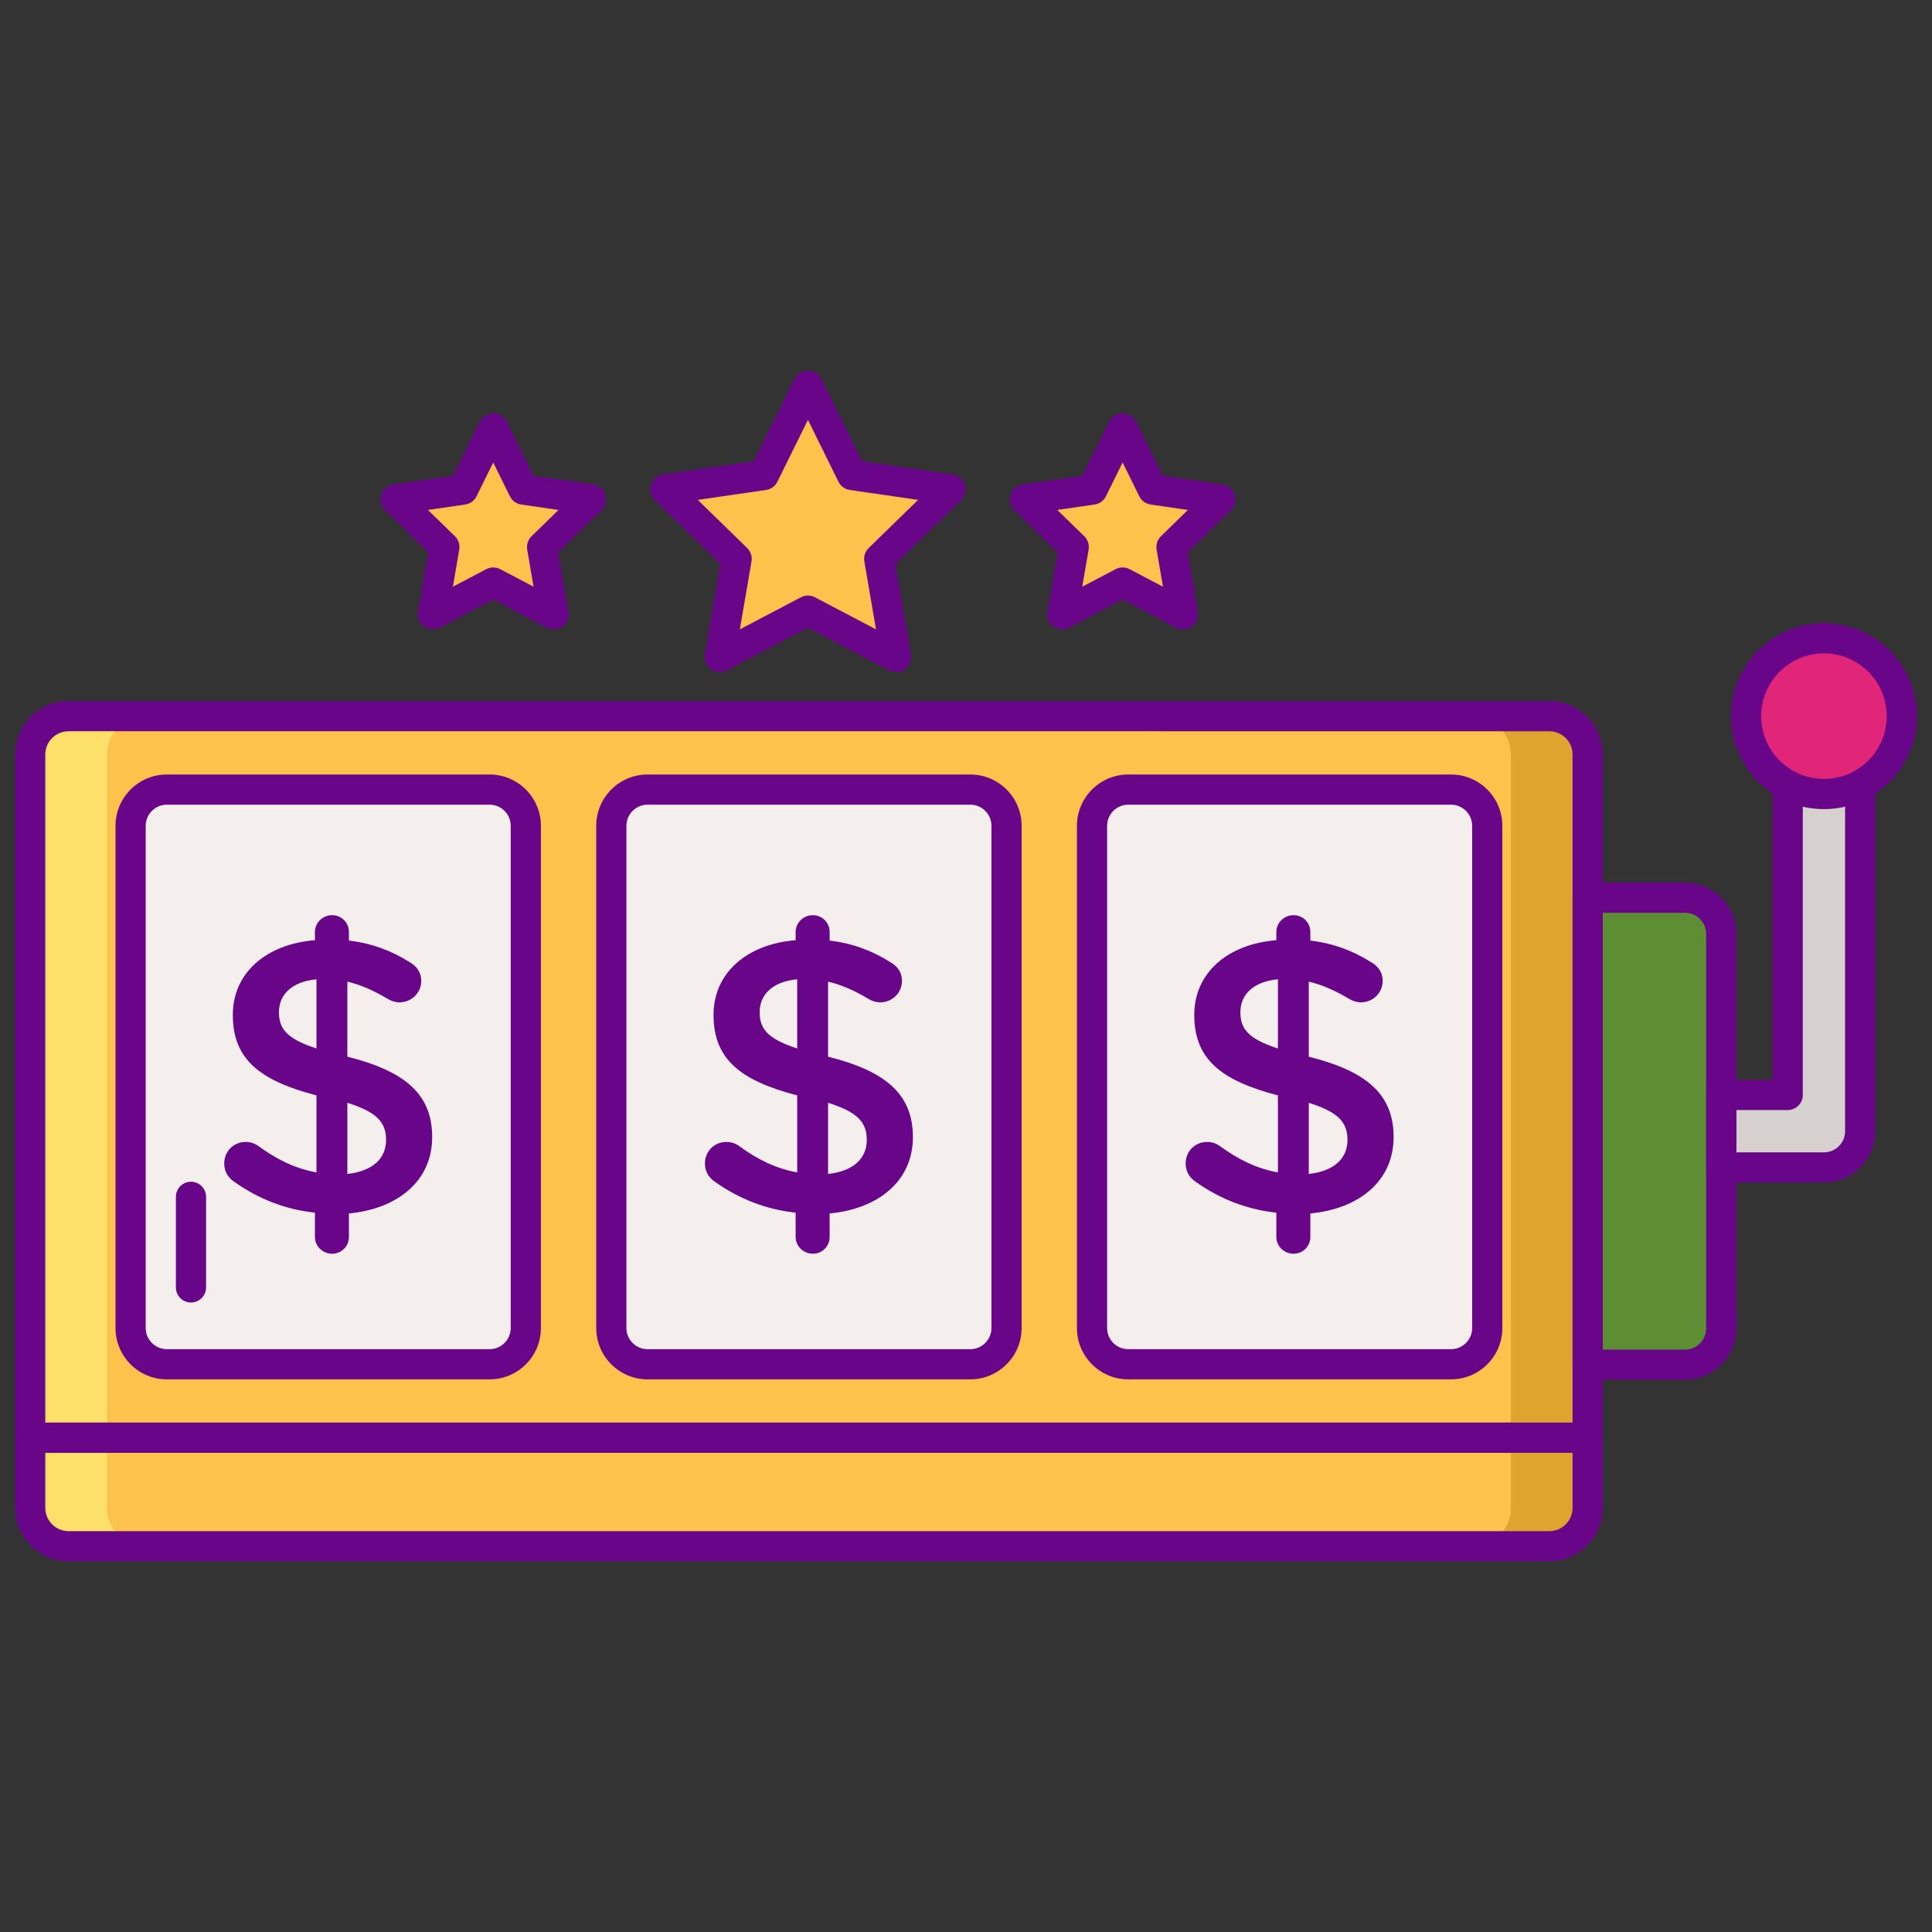 <?xml version="1.0" encoding="utf-8"?>
<!-- Generator: Adobe Illustrator 22.1.0, SVG Export Plug-In . SVG Version: 6.00 Build 0)  -->
<svg version="1.1" id="Layer_1" xmlns="http://www.w3.org/2000/svg" xmlns:xlink="http://www.w3.org/1999/xlink" x="0px" y="0px"
	 viewBox="0 0 256 256" style="enable-background:new 0 0 256 256;" xml:space="preserve">
<rect x="0" y="0" width="256" height="256" fill="#333333" stroke="none"/>
<style type="text/css">
	.st0{fill:#FCC24C;}
	.st1{fill:#FCE06A;}
	.st2{fill:#DEA42E;}
	.st3{fill:#690589;}
	.st4{fill:#7BAC51;}
	.st5{fill:#5D8E33;}
	.st6{fill:#99CA6F;}
	.st7{fill:#F4EFED;}
	.st8{fill:#FF4397;}
	.st9{fill:#D6D1CF;}
	.st10{fill:#FFFFFF;}
	.st11{fill:#FF9F70;}
	.st12{fill:#FFBD8E;}
	.st13{fill:#E18152;}
	.st14{fill:#E12579;}
	.st15{fill:#FF61B5;}
</style>
<g>
	<g>
		<polygon class="st0" points="107.055,80.913 95.378,87.052 97.608,74.049 88.161,64.841 101.216,62.944 107.055,51.114 
			112.893,62.944 125.948,64.841 116.501,74.049 118.731,87.052 		"/>
	</g>
	<g>
		<polygon class="st0" points="148.752,77.192 140.749,81.399 142.277,72.487 135.802,66.175 144.75,64.875 148.752,56.767 
			152.754,64.875 161.702,66.175 155.227,72.487 156.756,81.399 		"/>
	</g>
	<g>
		<polygon class="st0" points="65.357,77.192 57.353,81.399 58.882,72.487 52.407,66.175 61.355,64.875 65.357,56.767 
			69.359,64.875 78.307,66.175 71.832,72.487 73.361,81.399 		"/>
	</g>
	<g>
		<path class="st3" d="M118.731,89.052c-0.318,0-0.638-0.076-0.931-0.229l-10.746-5.649l-10.746,5.649
			c-0.673,0.353-1.489,0.295-2.107-0.152c-0.615-0.447-0.924-1.206-0.796-1.956l2.053-11.966l-8.694-8.476
			c-0.545-0.531-0.741-1.326-0.506-2.05c0.235-0.724,0.861-1.252,1.615-1.361l12.014-1.745l5.374-10.887
			c0.337-0.683,1.031-1.115,1.793-1.115l0,0c0.762,0,1.457,0.433,1.794,1.115l5.372,10.887l12.015,1.745
			c0.754,0.109,1.38,0.638,1.615,1.361c0.235,0.724,0.039,1.519-0.506,2.051l-8.694,8.475l2.053,11.966
			c0.128,0.75-0.181,1.509-0.796,1.956C119.559,88.923,119.146,89.052,118.731,89.052z M92.459,66.237l6.545,6.381
			c0.471,0.459,0.686,1.121,0.575,1.77l-1.545,9.008l8.09-4.253c0.582-0.307,1.279-0.307,1.861,0l8.09,4.253l-1.546-9.008
			c-0.11-0.648,0.104-1.311,0.575-1.771l6.546-6.38l-9.045-1.313c-0.652-0.095-1.215-0.504-1.507-1.095l-4.044-8.195l-4.046,8.195
			c-0.291,0.591-0.854,1-1.506,1.095L92.459,66.237z"/>
	</g>
	<g>
		<path class="st3" d="M140.748,83.399c-0.414,0-0.827-0.129-1.176-0.382c-0.616-0.447-0.924-1.206-0.796-1.956l1.352-7.876
			l-5.722-5.577c-0.546-0.531-0.742-1.326-0.507-2.051c0.235-0.724,0.861-1.252,1.614-1.361l7.908-1.149l3.537-7.165
			c0.337-0.683,1.031-1.115,1.793-1.115c0.762,0,1.456,0.433,1.793,1.115l3.537,7.165l7.908,1.149
			c0.753,0.109,1.379,0.638,1.614,1.361c0.235,0.725,0.039,1.519-0.506,2.051l-5.722,5.577l1.35,7.876
			c0.128,0.75-0.181,1.509-0.796,1.956c-0.616,0.448-1.432,0.506-2.106,0.152l-7.073-3.719l-7.073,3.719
			C141.386,83.323,141.066,83.399,140.748,83.399z M148.752,75.191c0.319,0,0.64,0.076,0.931,0.229l4.417,2.322l-0.844-4.918
			c-0.11-0.648,0.104-1.311,0.575-1.771l3.573-3.482l-4.938-0.718c-0.651-0.095-1.214-0.504-1.505-1.095l-2.209-4.475l-2.209,4.475
			c-0.291,0.591-0.854,1-1.505,1.095l-4.939,0.718l3.573,3.482c0.472,0.46,0.688,1.122,0.575,1.771l-0.844,4.918l4.417-2.322
			C148.112,75.268,148.433,75.191,148.752,75.191z"/>
	</g>
	<g>
		<path class="st3" d="M57.353,83.399c-0.414,0-0.827-0.129-1.176-0.382c-0.615-0.447-0.924-1.206-0.796-1.956l1.351-7.876
			l-5.722-5.577c-0.545-0.532-0.741-1.326-0.506-2.051c0.235-0.724,0.861-1.252,1.614-1.361l7.908-1.149l3.537-7.165
			c0.337-0.683,1.031-1.115,1.793-1.115l0,0c0.762,0,1.457,0.433,1.794,1.115l3.535,7.165l7.908,1.149
			c0.753,0.109,1.379,0.638,1.614,1.361c0.235,0.725,0.039,1.519-0.506,2.051l-5.722,5.577l1.351,7.876
			c0.128,0.75-0.181,1.509-0.796,1.956c-0.616,0.448-1.432,0.506-2.106,0.152l-7.072-3.719l-7.073,3.719
			C57.991,83.323,57.672,83.399,57.353,83.399z M56.705,67.572l3.573,3.482c0.471,0.46,0.686,1.122,0.575,1.771l-0.844,4.918
			l4.417-2.322c0.582-0.307,1.279-0.307,1.861,0l4.416,2.322l-0.844-4.918c-0.11-0.648,0.104-1.311,0.575-1.771l3.573-3.482
			l-4.938-0.718c-0.651-0.095-1.214-0.504-1.506-1.095l-2.207-4.474l-2.209,4.474c-0.291,0.591-0.854,1-1.505,1.095L56.705,67.572z"
			/>
	</g>
	<g>
		<path class="st0" d="M205.289,94.894H9.085C6.277,94.894,4,97.171,4,99.979v90.523v9.298c0,2.809,2.277,5.085,5.085,5.085h196.203
			c2.809,0,5.085-2.277,5.085-5.085v-9.298V99.979C210.374,97.171,208.097,94.894,205.289,94.894z"/>
	</g>
	<g>
		<path class="st2" d="M205.289,94.894h-10.171c2.809,0,5.085,2.277,5.085,5.085v90.523v9.298c0,2.809-2.277,5.085-5.085,5.085
			h10.171c2.809,0,5.085-2.277,5.085-5.085v-9.298V99.979C210.374,97.171,208.097,94.894,205.289,94.894z"/>
	</g>
	<g>
		<path class="st1" d="M9.085,94.894h10.171c-2.809,0-5.085,2.277-5.085,5.085v90.523v9.298c0,2.809,2.277,5.085,5.085,5.085H9.085
			C6.277,204.886,4,202.609,4,199.8v-9.298V99.979C4,97.171,6.277,94.894,9.085,94.894z"/>
	</g>
	<g>
		<path class="st7" d="M64.873,180.772H22.108c-2.652,0-4.802-2.15-4.802-4.802v-66.544c0-2.652,2.15-4.802,4.802-4.802h42.764
			c2.652,0,4.802,2.15,4.802,4.802v66.544C69.674,178.622,67.524,180.772,64.873,180.772z"/>
	</g>
	<g>
		<path class="st7" d="M128.569,180.772H85.805c-2.652,0-4.802-2.15-4.802-4.802v-66.544c0-2.652,2.15-4.802,4.802-4.802h42.764
			c2.652,0,4.802,2.15,4.802,4.802v66.544C133.371,178.622,131.221,180.772,128.569,180.772z"/>
	</g>
	<g>
		<path class="st7" d="M192.266,180.772h-42.764c-2.652,0-4.802-2.15-4.802-4.802v-66.544c0-2.652,2.15-4.802,4.802-4.802h42.764
			c2.652,0,4.802,2.15,4.802,4.802v66.544C197.067,178.622,194.918,180.772,192.266,180.772z"/>
	</g>
	<g>
		<g>
			<path class="st9" d="M241.682,154.692h-13.606v-9.603h8.804V94.894h9.603v54.996
				C246.484,152.542,244.335,154.692,241.682,154.692z"/>
		</g>
	</g>
	<g>
		<path class="st5" d="M223.275,180.831h-12.901v-61.882h12.901c2.652,0,4.802,2.15,4.802,4.802v52.278
			C228.077,178.681,225.927,180.831,223.275,180.831z"/>
	</g>
	<g>
		<path class="st3" d="M210.374,192.503H4c-1.105,0-2-0.895-2-2V99.979c0-3.906,3.179-7.085,7.085-7.085h196.204
			c3.906,0,7.085,3.179,7.085,7.085v90.523C212.374,191.607,211.479,192.503,210.374,192.503z M6,188.503h202.374V99.979
			c0-1.701-1.384-3.085-3.085-3.085H9.085C7.384,96.895,6,98.278,6,99.979V188.503z"/>
	</g>
	<g>
		<path class="st3" d="M25.307,172.588c-1.104,0-2-0.896-2-2v-12c0-1.105,0.896-2,2-2s2,0.895,2,2v12
			C27.307,171.692,26.411,172.588,25.307,172.588z"/>
	</g>
	<g>
		<path class="st3" d="M223.274,182.831h-12.9c-1.104,0-2-0.896-2-2v-61.882c0-1.104,0.896-2,2-2h12.9
			c3.751,0,6.802,3.051,6.802,6.802v52.278C230.076,179.78,227.025,182.831,223.274,182.831z M212.374,178.831h10.9
			c1.545,0,2.802-1.257,2.802-2.802v-52.278c0-1.545-1.257-2.802-2.802-2.802h-10.9V178.831z"/>
	</g>
	<g>
		<g>
			<path class="st3" d="M241.683,156.691h-13.606c-1.105,0-2-0.896-2-2v-9.604c0-1.105,0.895-2,2-2h6.805V94.894
				c0-1.104,0.895-2,2-2h9.604c1.104,0,2,0.896,2,2v54.996C248.484,153.641,245.434,156.691,241.683,156.691z M230.076,152.691
				h11.606c1.545,0,2.802-1.257,2.802-2.802V96.894h-5.604v48.194c0,1.104-0.896,2-2,2h-6.805V152.691z"/>
		</g>
	</g>
	<g>
		<path class="st3" d="M64.873,182.773H22.108c-3.751,0-6.802-3.051-6.802-6.802v-66.545c0-3.751,3.051-6.802,6.802-6.802h42.765
			c3.75,0,6.801,3.051,6.801,6.802v66.545C71.674,179.722,68.623,182.773,64.873,182.773z M22.108,106.624
			c-1.545,0-2.802,1.257-2.802,2.802v66.545c0,1.545,1.257,2.802,2.802,2.802h42.765c1.544,0,2.801-1.257,2.801-2.802v-66.545
			c0-1.545-1.257-2.802-2.801-2.802H22.108z"/>
	</g>
	<g>
		<path class="st3" d="M128.569,182.773H85.805c-3.751,0-6.802-3.051-6.802-6.802v-66.545c0-3.751,3.051-6.802,6.802-6.802h42.765
			c3.751,0,6.802,3.051,6.802,6.802v66.545C135.371,179.722,132.32,182.773,128.569,182.773z M85.805,106.624
			c-1.545,0-2.802,1.257-2.802,2.802v66.545c0,1.545,1.257,2.802,2.802,2.802h42.765c1.545,0,2.802-1.257,2.802-2.802v-66.545
			c0-1.545-1.257-2.802-2.802-2.802H85.805z"/>
	</g>
	<g>
		<path class="st3" d="M192.266,182.773h-42.765c-3.751,0-6.802-3.051-6.802-6.802v-66.545c0-3.751,3.051-6.802,6.802-6.802h42.765
			c3.751,0,6.802,3.051,6.802,6.802v66.545C199.067,179.722,196.017,182.773,192.266,182.773z M149.501,106.624
			c-1.545,0-2.802,1.257-2.802,2.802v66.545c0,1.545,1.257,2.802,2.802,2.802h42.765c1.545,0,2.802-1.257,2.802-2.802v-66.545
			c0-1.545-1.257-2.802-2.802-2.802H149.501z"/>
	</g>
	<g>
		<path class="st3" d="M205.289,206.886H9.085c-3.906,0-7.085-3.179-7.085-7.085v-9.298c0-1.104,0.895-2,2-2h206.374
			c1.105,0,2,0.896,2,2v9.298C212.374,203.707,209.195,206.886,205.289,206.886z M6,192.503v7.298c0,1.701,1.384,3.085,3.085,3.085
			h196.204c1.701,0,3.085-1.384,3.085-3.085v-7.298H6z"/>
	</g>
	<g>
		<circle class="st14" cx="241.683" cy="94.894" r="10.317"/>
	</g>
	<g>
		<path class="st3" d="M241.683,107.212c-6.792,0-12.317-5.525-12.317-12.317s5.525-12.317,12.317-12.317
			c6.792,0,12.317,5.525,12.317,12.317S248.475,107.212,241.683,107.212z M241.683,86.577c-4.586,0-8.317,3.731-8.317,8.317
			c0,4.586,3.731,8.317,8.317,8.317c4.586,0,8.317-3.731,8.317-8.317C250,90.309,246.269,86.577,241.683,86.577z"/>
	</g>
	<g>
		<g>
			<path class="st3" d="M171.402,121.266c1.243,0,2.227,0.984,2.227,2.227v1.139c3.056,0.363,5.646,1.347,8.028,2.849
				c0.829,0.466,1.554,1.243,1.554,2.486c0,1.606-1.295,2.849-2.901,2.849c-0.518,0-1.036-0.155-1.554-0.466
				c-1.813-1.088-3.574-1.865-5.335-2.279v9.945c7.873,1.968,11.24,5.128,11.24,10.671c0,5.698-4.455,9.479-11.033,10.101v3.108
				c0,1.243-0.984,2.227-2.227,2.227c-1.243,0-2.279-0.984-2.279-2.227v-3.212c-3.885-0.414-7.459-1.813-10.619-4.04
				c-0.881-0.57-1.398-1.398-1.398-2.486c0-1.606,1.243-2.849,2.849-2.849c0.622,0,1.243,0.207,1.71,0.57
				c2.434,1.761,4.817,2.952,7.666,3.47v-10.204c-7.563-1.969-11.085-4.817-11.085-10.671c0-5.542,4.403-9.376,10.878-9.893v-1.088
				C169.122,122.25,170.158,121.266,171.402,121.266z M169.33,138.929v-9.168c-3.315,0.311-4.973,2.072-4.973,4.351
				C164.357,136.287,165.341,137.634,169.33,138.929z M173.421,146.129v9.427c3.315-0.363,5.128-2.02,5.128-4.506
				C178.549,148.771,177.41,147.372,173.421,146.129z"/>
		</g>
	</g>
	<g>
		<g>
			<path class="st3" d="M107.705,121.266c1.243,0,2.227,0.984,2.227,2.227v1.139c3.056,0.363,5.646,1.347,8.029,2.849
				c0.829,0.466,1.554,1.243,1.554,2.486c0,1.606-1.295,2.849-2.901,2.849c-0.518,0-1.036-0.155-1.554-0.466
				c-1.813-1.088-3.574-1.865-5.335-2.279v9.945c7.873,1.968,11.24,5.128,11.24,10.671c0,5.698-4.455,9.479-11.033,10.101v3.108
				c0,1.243-0.984,2.227-2.227,2.227c-1.243,0-2.279-0.984-2.279-2.227v-3.212c-3.885-0.414-7.459-1.813-10.619-4.04
				c-0.881-0.57-1.398-1.398-1.398-2.486c0-1.606,1.243-2.849,2.849-2.849c0.622,0,1.243,0.207,1.709,0.57
				c2.434,1.761,4.817,2.952,7.666,3.47v-10.204c-7.563-1.969-11.085-4.817-11.085-10.671c0-5.542,4.403-9.376,10.878-9.893v-1.088
				C105.426,122.25,106.462,121.266,107.705,121.266z M105.633,138.929v-9.168c-3.315,0.311-4.973,2.072-4.973,4.351
				C100.66,136.287,101.644,137.634,105.633,138.929z M109.725,146.129v9.427c3.315-0.363,5.128-2.02,5.128-4.506
				C114.853,148.771,113.714,147.372,109.725,146.129z"/>
		</g>
	</g>
	<g>
		<g>
			<path class="st3" d="M44.008,121.266c1.243,0,2.227,0.984,2.227,2.227v1.139c3.056,0.363,5.646,1.347,8.028,2.849
				c0.829,0.466,1.554,1.243,1.554,2.486c0,1.606-1.295,2.849-2.901,2.849c-0.518,0-1.036-0.155-1.554-0.466
				c-1.813-1.088-3.574-1.865-5.335-2.279v9.945c7.873,1.968,11.24,5.128,11.24,10.671c0,5.698-4.455,9.479-11.033,10.101v3.108
				c0,1.243-0.984,2.227-2.227,2.227c-1.243,0-2.279-0.984-2.279-2.227v-3.212c-3.885-0.414-7.459-1.813-10.619-4.04
				c-0.881-0.57-1.398-1.398-1.398-2.486c0-1.606,1.243-2.849,2.849-2.849c0.622,0,1.243,0.207,1.709,0.57
				c2.434,1.761,4.817,2.952,7.666,3.47v-10.204c-7.563-1.969-11.085-4.817-11.085-10.671c0-5.542,4.403-9.376,10.878-9.893v-1.088
				C41.729,122.25,42.765,121.266,44.008,121.266z M41.936,138.929v-9.168c-3.315,0.311-4.973,2.072-4.973,4.351
				C36.964,136.287,37.948,137.634,41.936,138.929z M46.028,146.129v9.427c3.315-0.363,5.128-2.02,5.128-4.506
				C51.156,148.771,50.017,147.372,46.028,146.129z"/>
		</g>
	</g>
</g>
</svg>
